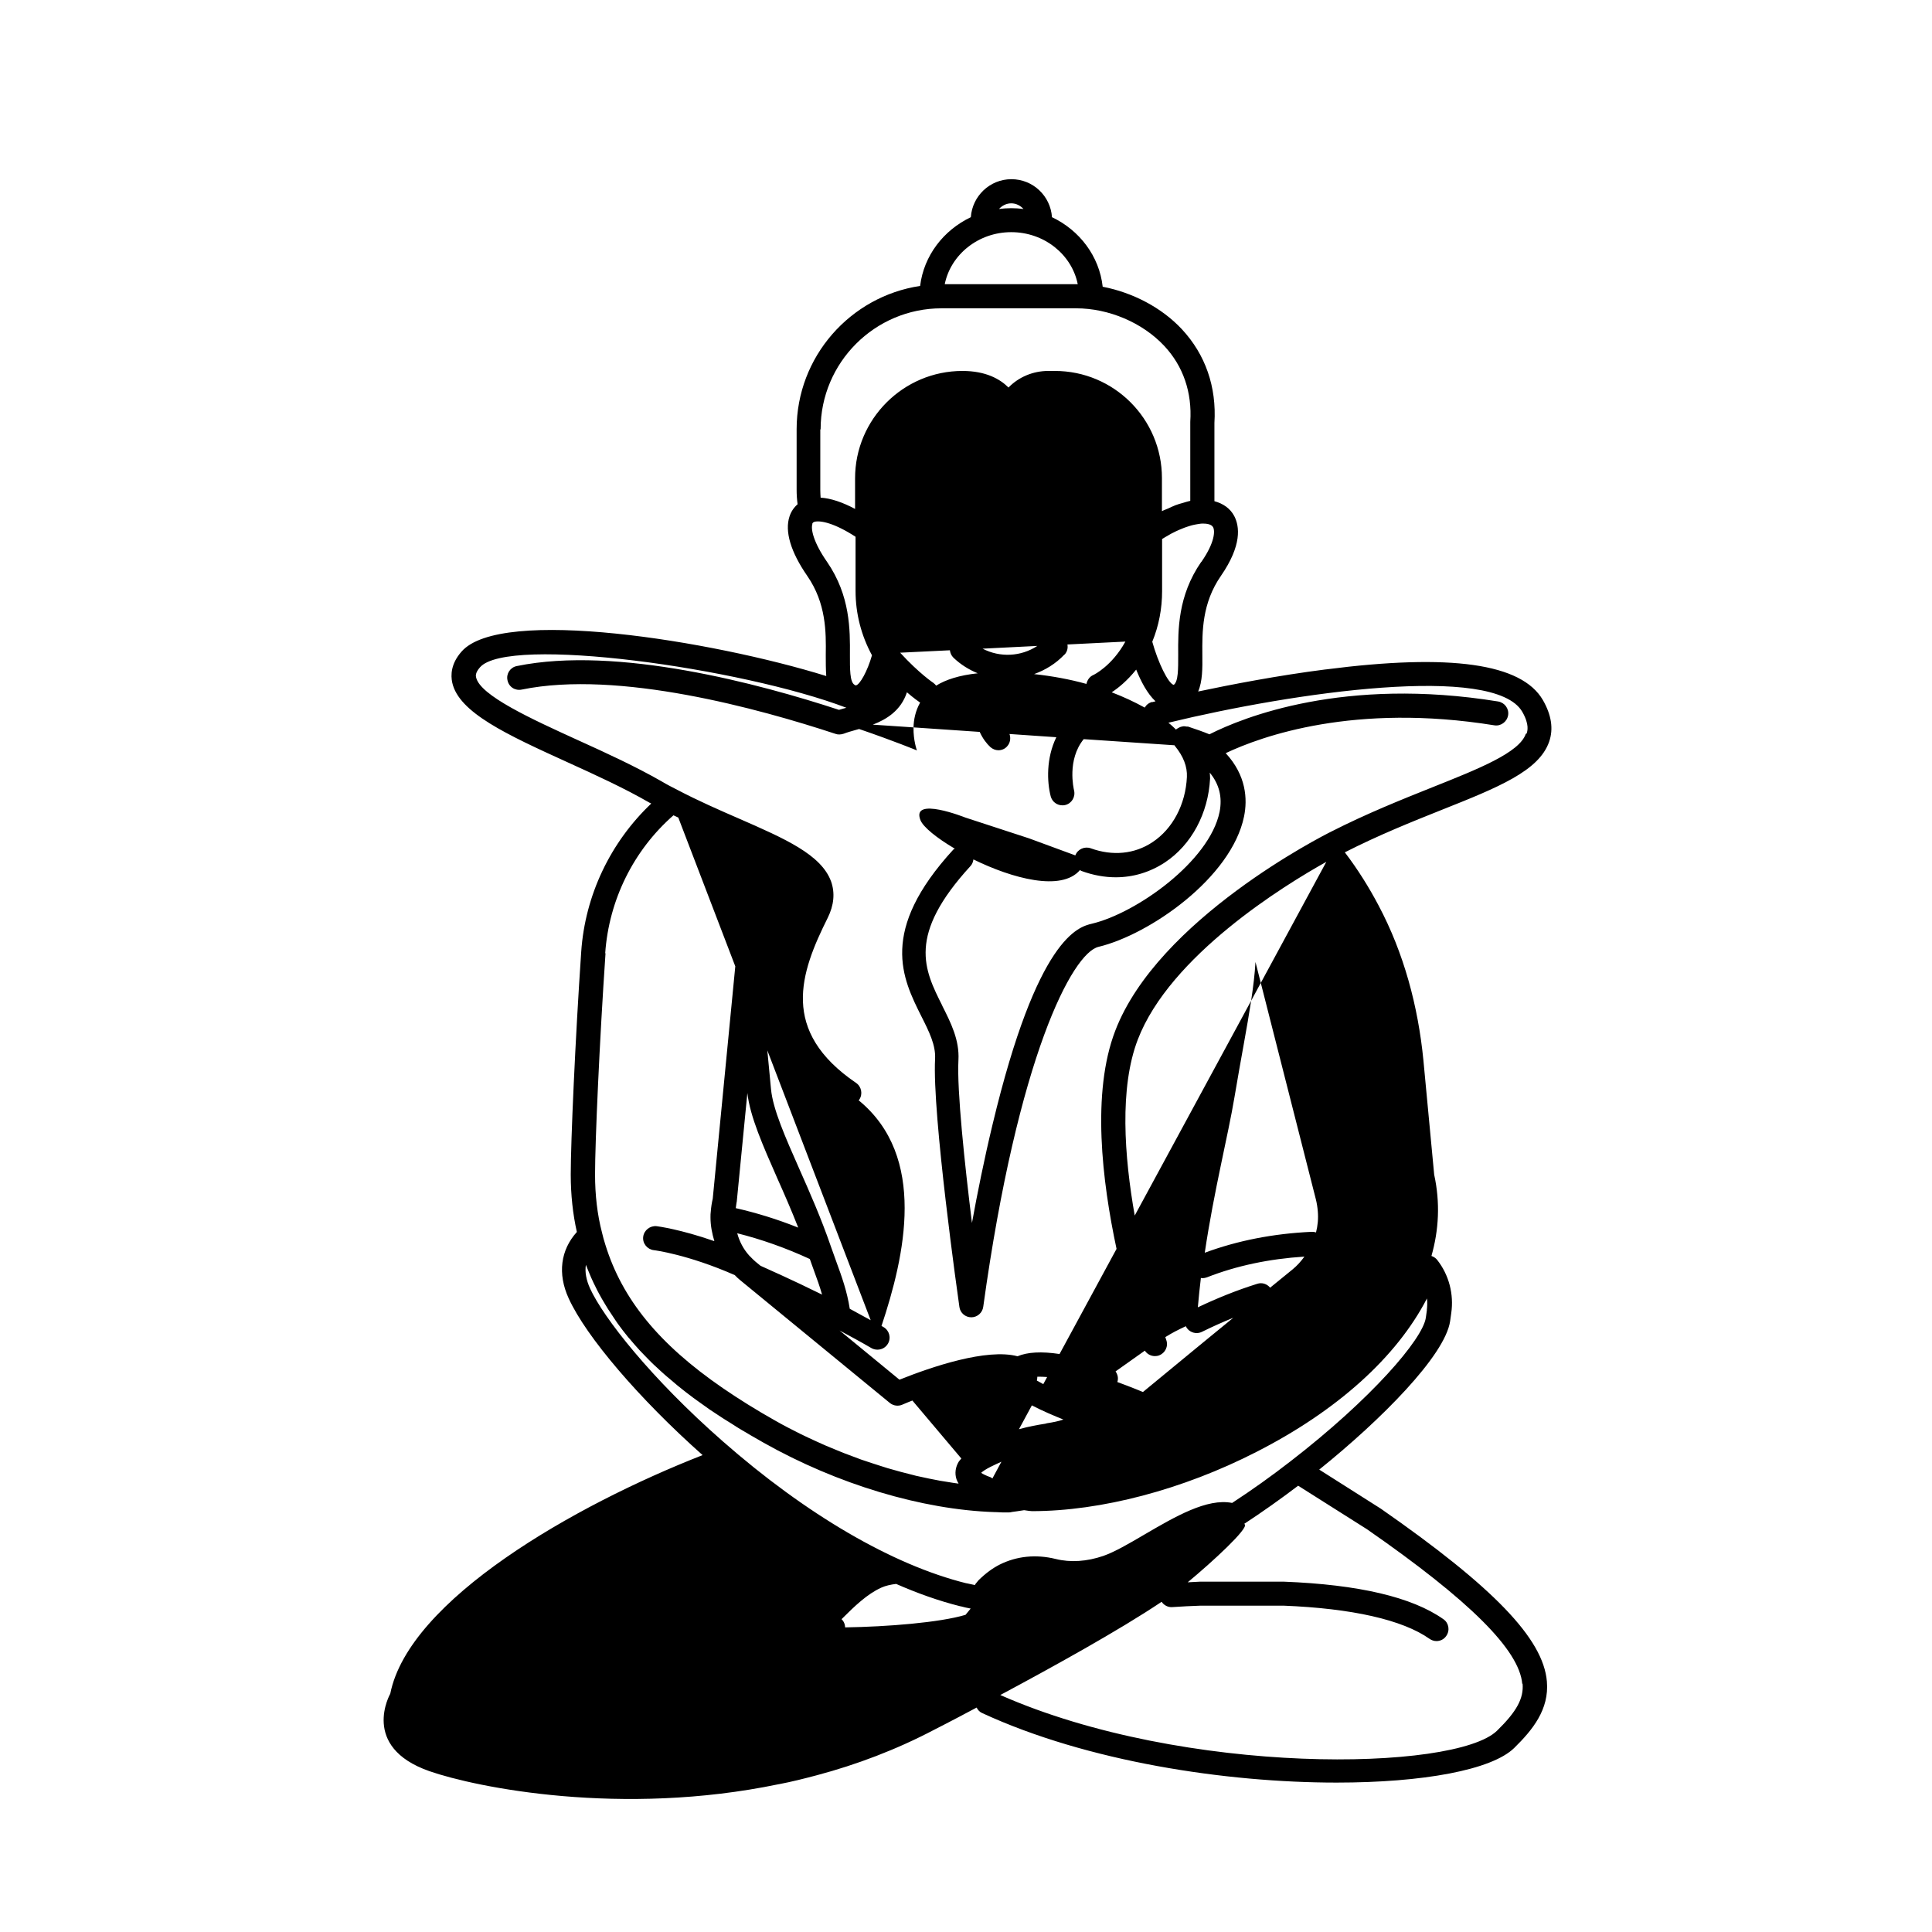 <?xml version="1.0" encoding="UTF-8"?>
<svg id="icons" xmlns="http://www.w3.org/2000/svg" viewBox="0 0 120 120">
  <path d="m82.33,41.58c-2.98.38-5.87.94-7.91,1.37.27-.63.27-1.44.26-2.28-.01-1.42-.03-3.2,1.16-4.91,0,0,0,0,0,0,1.3-1.89,1.16-3.06.82-3.71-.25-.47-.68-.77-1.23-.92v-4.86c.14-2.24-.56-4.25-2.02-5.82-1.25-1.34-3.05-2.28-4.92-2.64-.21-1.9-1.44-3.51-3.15-4.32-.09-1.32-1.18-2.36-2.52-2.36s-2.43,1.05-2.52,2.36c-1.7.81-2.92,2.39-3.15,4.27-4.33.65-7.67,4.39-7.67,8.9v3.76c0,.31.02.6.06.9-.23.2-.4.45-.5.75-.31.93.07,2.21,1.1,3.7,1.18,1.71,1.17,3.49,1.15,4.91,0,.45,0,.89.03,1.31-7.09-2.2-20.23-4.33-22.66-1.51-.66.75-.67,1.46-.57,1.92.41,1.86,3.39,3.23,7.17,4.95,1.74.79,3.53,1.61,5.07,2.5.04.02.08.04.12.06-2.53,2.4-4.11,5.69-4.35,9.21-.37,5.44-.65,11.79-.65,13.83,0,1.26.13,2.46.38,3.57-1.01,1.12-1.21,2.59-.51,4.12,1.08,2.38,4.4,6.26,8.32,9.74-7.95,3.11-18.24,8.98-19.4,14.82,0,0-1.89,3.3,2.43,4.81,2.93,1.02,11.93,2.84,21.7.81h.01c.79-.15,1.58-.35,2.37-.56,2.44-.65,4.92-1.58,7.31-2.84,0,0,1.05-.53,2.6-1.36.07.14.18.27.34.34,6.53,3.02,15.15,4.32,22.02,4.32,5.35,0,9.63-.78,11.03-2.15,1.14-1.12,2.18-2.39,2.03-4.13-.22-2.65-3.3-5.85-10.31-10.73l-3.83-2.43c3.84-3.09,7.81-7.08,8.13-9.22l.07-.5c.17-1.17-.14-2.37-.87-3.3-.09-.12-.22-.2-.36-.25.46-1.61.55-3.31.17-5.05l-.67-7.11c-.33-3.35-1.21-6.65-2.79-9.62-.57-1.08-1.26-2.2-2.09-3.29,2.1-1.07,4.17-1.9,6-2.63,3.52-1.4,6.06-2.42,6.69-4.24.28-.8.14-1.67-.39-2.59-1.32-2.27-5.73-2.9-13.48-1.9Zm-10.77,2.02c-.2.05-.36.18-.46.35-.63-.35-1.32-.67-2.05-.95.4-.26.96-.71,1.52-1.41.29.72.68,1.48,1.2,1.97-.12.03-.2.05-.2.05Zm-13.41-1.01c-.05-.06-.1-.12-.17-.17,0,0-.89-.59-2.07-1.88l3.09-.15c.02.17.09.33.22.46.45.43.97.75,1.51.97-1.15.12-2,.4-2.59.77Zm2.88-2.3l3.4-.17c-1.02.67-2.32.73-3.4.17Zm5.09.37c.17-.18.22-.41.18-.63l3.6-.18c-.83,1.51-1.95,2.06-2,2.08-.23.1-.37.32-.42.55-1.04-.29-2.14-.49-3.25-.61.69-.25,1.34-.64,1.88-1.21Zm8.49-5.76c-1.46,2.11-1.44,4.23-1.43,5.78,0,.85.01,1.66-.28,1.86-.34-.09-.97-1.38-1.33-2.68.41-1,.61-2.06.61-3.15v-3.23c.06-.04.12-.07.18-.11.13-.08.26-.15.38-.22.1-.05.2-.1.3-.15.12-.06.25-.11.37-.16.1-.04.19-.08.29-.11.11-.04.22-.07.32-.1.1-.03.19-.04.28-.06.13-.02.27-.05.39-.05.21,0,.55.02.66.23.12.23.11.94-.73,2.15Zm-11.8-22.27c.3,0,.57.14.76.35-.25-.03-.5-.05-.76-.05s-.51.02-.76.05c.19-.21.46-.35.76-.35Zm0,1.79c2.05,0,3.76,1.39,4.13,3.23-.03,0-.07,0-.1,0h-8.16c.37-1.83,2.08-3.23,4.13-3.23Zm-11.84,12.24c0-4.14,3.37-7.51,7.51-7.51h8.36c2.03,0,4.12.89,5.47,2.33,1.18,1.26,1.74,2.89,1.62,4.72,0,.02,0,.03,0,.05v4.86s-.03.01-.05.01c-.14.03-.28.08-.42.12-.15.04-.29.08-.45.14-.15.06-.3.13-.45.2-.13.06-.26.1-.39.17v-2.06c0-3.67-2.98-6.65-6.65-6.65h-.41c-.95,0-1.84.38-2.47,1.03-.53-.53-1.41-1.03-2.86-1.03-3.67,0-6.67,2.99-6.67,6.67v1.9c-.79-.42-1.51-.66-2.14-.7-.01-.16-.02-.31-.02-.47v-3.76Zm-.52,5.88c.02-.06.05-.1.14-.13.38-.1,1.26.09,2.55.93v3.36c0,1.4.35,2.77,1.02,4-.28.99-.76,1.84-1,1.87,0,0-.04,0-.09-.04-.29-.18-.28-.99-.28-1.85.01-1.55.03-3.67-1.42-5.78-.85-1.22-1.02-2.04-.91-2.36Zm-4.69,42.11l.66-6.76c.17,1.47.96,3.25,1.87,5.32.42.94.87,1.97,1.29,3.04-1.3-.52-2.6-.92-3.88-1.21.02-.1.02-.19.04-.29,0-.03.01-.07.02-.1Zm1.49,3.98l-.33-.27c-.11-.09-.21-.2-.31-.3-.03-.03-.05-.05-.08-.08-.36-.4-.6-.87-.74-1.38,1.48.37,2.99.9,4.51,1.6.08.24.17.47.25.7.19.52.37,1.01.51,1.51-1.9-.94-3.43-1.61-3.8-1.78Zm5.53,2.66c-.17-1.09-.49-1.98-.83-2.91-.11-.31-.23-.63-.35-.98,0,0,0,0,0,0,0,0,0,0,0,0-.59-1.72-1.31-3.35-1.95-4.79-.88-1.99-1.64-3.71-1.76-4.95-.08-.88-.16-1.67-.23-2.42l6.42,16.76c-.44-.24-.87-.48-1.3-.71Zm-15.19-22.08c.23-3.31,1.76-6.4,4.24-8.57.1.05.2.09.3.14l3.54,9.24-1.4,14.43c-.06.26-.1.52-.12.78-.02.13-.02.25-.02.39,0,.51.1,1,.24,1.47-2.12-.74-3.51-.92-3.59-.93-.4-.04-.78.25-.83.66-.05.41.25.78.66.83.02,0,2.1.26,5.03,1.55.1.11.21.21.33.31l9.3,7.63c.22.18.53.22.79.1.01,0,.15-.07.38-.16.08-.03.15-.06.23-.09l3.04,3.6c-.05.06-.1.12-.15.18-.22.35-.27.75-.15,1.11.03.09.08.18.13.27-.22-.03-.44-.06-.66-.1-.17-.03-.33-.05-.5-.08-.45-.08-.9-.18-1.36-.28-.08-.02-.17-.03-.25-.06-.54-.13-1.09-.28-1.64-.44-.14-.04-.27-.09-.41-.13-.41-.13-.81-.26-1.22-.4-.19-.07-.38-.14-.56-.21-.36-.13-.72-.27-1.07-.42-.19-.08-.39-.16-.58-.24-.36-.16-.72-.32-1.08-.49-.17-.08-.34-.16-.5-.24-.52-.26-1.03-.52-1.52-.8-1.21-.68-2.3-1.36-3.29-2.04-3.99-2.74-6.26-5.54-7.3-8.91-.08-.25-.15-.5-.21-.76h0s0,0,0,0c-.29-1.11-.43-2.32-.43-3.61,0-2.02.28-8.32.65-13.73Zm33.08,5.36c2-5.21,9.08-9.57,11.71-11.04l-4.07,7.52,3.42,13.44c.06.24.1.49.12.74.04.45,0,.89-.11,1.32-.08-.03-.17-.04-.27-.04-2.39.11-4.62.55-6.64,1.3.58-3.9,1.44-7.23,1.85-9.69.4-2.39.78-4.31,1.03-5.96l-7.23,13.34c-.65-3.68-.96-7.93.19-10.93Zm-9.13,27.19c-.31-.11-.5-.21-.6-.28.1-.09.28-.22.58-.37.24-.12.46-.22.68-.32l-.56,1.04s-.06-.05-.09-.06Zm3.49-3.36s-.08.02-.11.03c-.44.07-.98.16-1.63.34l.8-1.48c.67.35,1.41.66,1.96.88-.32.11-.64.17-1.02.23Zm9.57-9.02s.06.01.09.01c.09,0,.18-.02.27-.05,1.83-.72,3.87-1.15,6.06-1.29-.21.29-.45.56-.73.79l-1.4,1.14c-.19-.23-.5-.34-.8-.24-1.28.4-2.51.9-3.69,1.46.05-.62.12-1.23.19-1.83Zm-3.48,4.53c.14.2.37.32.61.32.08,0,.17-.01.25-.04.39-.14.6-.56.46-.96,0,0-.02-.07-.06-.18.45-.28.77-.44,1.28-.68,0,0,0,.01,0,.02.13.26.4.41.67.41.11,0,.23-.03.33-.08.63-.31,1.27-.6,1.94-.87l-1.43,1.17-.95.78-3.23,2.66s-.66-.28-1.59-.62c0,0,0,0,0,0,.08-.24.02-.47-.11-.66l1.82-1.29Zm-6.32,2.06c-.14-.08-.28-.15-.4-.22.02-.09.03-.17.03-.24.18,0,.39,0,.61.02l-.24.44Zm-12.31,15.12c0-.2-.08-.39-.22-.52.82-.82,1.59-1.56,2.47-1.96.27-.12.58-.19.92-.23,1.3.57,2.63,1.05,3.99,1.39,0,0,0,0,0,0,0,0,.01,0,.02,0,0,0,0,0,0,0,0,0,0,0,0,0,.21.06.41.1.62.14l-.32.39c-1.6.48-4.86.74-7.48.78Zm42.08,3.48c.08.92-.37,1.74-1.59,2.93-2.6,2.53-19.41,2.83-30.85-2.22,3.14-1.68,7.37-4.01,10.02-5.79.14.21.39.35.66.33.58-.04,1.18-.07,1.77-.09h5.14c4.26.17,7.4.88,9.07,2.06.13.09.28.14.43.14.24,0,.47-.11.61-.32.24-.34.16-.81-.18-1.04-1.94-1.37-5.26-2.15-9.91-2.33h-5.2c-.27.01-.51.03-.77.04,1.57-1.3,3.75-3.32,3.55-3.59-.01-.02-.03-.03-.04-.04,1.14-.75,2.26-1.54,3.35-2.37l4.27,2.7c6.41,4.45,9.47,7.51,9.65,9.61Zm-5.94-23.22l-.07.5c-.2,1.34-3.39,5.04-8.4,8.91-1.17.91-2.39,1.78-3.63,2.59-1.56-.31-3.54.85-5.46,1.97-.95.56-1.85,1.08-2.54,1.32-1.02.35-2.04.42-2.96.19-1.22-.3-2.42-.18-3.48.35-.43.22-.85.52-1.31.97l-.19.23s-.02.05-.04.07c-.17-.04-.34-.07-.51-.11,0,0,0,0-.01,0,0,0,0,0-.01,0-4.59-1.14-9.96-4.28-15.13-8.82-4.48-3.93-7.41-7.68-8.24-9.49-.24-.53-.33-1.02-.26-1.47.05.12.1.24.15.37.06.14.12.29.18.43.09.21.19.41.29.61.06.13.13.26.2.39.11.21.23.41.35.61.07.11.13.22.2.33.15.23.3.45.45.68.05.07.1.15.15.22.21.29.43.58.66.86.03.03.06.06.09.1.2.24.41.48.62.71.08.09.17.17.25.26.16.17.33.34.5.51.1.1.2.19.3.28.16.15.32.3.48.44.11.1.22.19.33.28.16.13.31.27.47.4.11.09.23.19.35.28.16.13.32.25.48.37.12.09.23.18.35.26.16.12.33.24.49.35.12.08.24.17.35.25.17.11.33.22.5.33.12.08.23.15.35.23.18.11.35.22.53.33.1.07.21.13.31.2.2.12.39.24.59.35.08.05.17.1.25.15.28.16.55.32.82.47,4.58,2.58,9.83,4.16,14.35,4.31,0,0,0,0,0,0,.01,0,.03,0,.04,0h.03s0,0,0,0c.25.02.51.02.76.02.05,0,.14,0,.25-.03.17-.02.43-.06.75-.11.25.04.41.06.49.06,4.29,0,9.37-1.34,13.92-3.67,5.03-2.56,8.73-5.9,10.61-9.54.03.24.02.49-.01.73Zm6.14-35.77c-.4,1.17-2.92,2.17-5.83,3.33-1.9.76-4.05,1.62-6.25,2.74,0,0,0,0,0,0,0,0,0,0,0,0,0,0,0,0,0,0h0c-.51.25-10.77,5.45-13.42,12.37-1.48,3.85-.82,9.34.08,13.55l-3.54,6.53c-1.12-.17-2-.12-2.61.14-1.91-.51-5.35.66-7.32,1.45,0,0-.01,0-.02,0l-3.71-3.05c.65.35,1.32.71,1.97,1.09.12.07.25.1.38.1.26,0,.51-.13.65-.37.21-.36.09-.82-.27-1.03-.04-.03-.09-.05-.13-.07,1.45-4.35,2.86-10.52-1.42-14.02.01-.01.03-.02.04-.04.23-.34.14-.81-.2-1.04-4.74-3.23-3.47-6.83-1.76-10.25.39-.79.46-1.55.21-2.26-.61-1.67-2.87-2.66-5.73-3.91-1.24-.54-2.52-1.1-3.8-1.77,0,0,0,0,0,0,0,0,0,0,0,0-.33-.17-.67-.34-1-.54-1.61-.92-3.43-1.76-5.2-2.56-2.85-1.3-6.08-2.77-6.32-3.9-.02-.08-.06-.28.24-.62,1.73-2,16.28.04,22.76,2.51-.16.04-.32.09-.46.13-4.9-1.61-13.78-4-20.01-2.72-.41.08-.67.48-.58.88.08.41.47.67.89.58,6-1.23,14.78,1.2,19.48,2.75.08.03.16.04.24.04.09,0,.19-.02.28-.05.23-.09.49-.16.77-.24.06-.02.12-.03.18-.05,2.19.75,3.59,1.33,3.59,1.33,0,0-.23-.63-.21-1.43l-2.53-.17c.86-.33,1.75-.88,2.12-2.01.43.37.72.57.82.64-.29.51-.4,1.06-.41,1.54l4.11.28c.19.42.44.74.67.95.14.12.32.19.49.19.2,0,.41-.08.55-.25.19-.21.23-.51.14-.76l2.91.2c-.64,1.31-.58,2.78-.35,3.67.09.34.39.56.72.56.06,0,.13,0,.19-.02.4-.1.64-.51.54-.91-.02-.1-.45-1.89.6-3.18l5.64.38s.01.03.03.05c.52.63.77,1.28.74,1.92-.08,1.7-.88,3.22-2.14,4.05-1.11.74-2.48.87-3.83.38-.39-.14-.82.06-.96.44q-2.87-1.06-2.88-1.06l-3.95-1.29s-3.39-1.35-2.79.16c.17.43,1.01,1.11,2.13,1.77-.02.02-.05.03-.08.05-4.65,5.07-3.17,8.01-1.99,10.37.48.95.89,1.78.85,2.62-.19,3.45,1.44,14.94,1.51,15.43.05.37.37.64.74.64h0c.37,0,.69-.28.74-.65,2.15-15.55,5.53-21.97,7.16-22.36,3.17-.76,8.26-4.29,9.04-8.1.22-1.07.14-2.55-1.14-3.93,2.24-1.06,8-3.13,16.68-1.73.4.07.79-.21.86-.62.07-.41-.21-.79-.62-.86-9.56-1.55-15.84.98-17.93,2.04-.41-.17-.85-.32-1.33-.48-.03,0-.05,0-.08,0-.05,0-.09-.02-.14-.02-.06,0-.11,0-.16.02-.04,0-.07.02-.11.03-.05.02-.1.05-.15.08-.02.01-.04.02-.06.03-.02.01-.02.03-.04.05,0,0,0,0,0,0-.15-.14-.3-.29-.48-.43,7.83-1.9,20.24-3.68,21.98-.68.46.8.32,1.21.27,1.35Zm-36.24,16.89c-1.13-2.25-2.2-4.37,1.75-8.68.11-.12.16-.26.18-.41,2.43,1.19,5.47,2.01,6.62.66.04.02.06.05.1.06.71.26,1.43.39,2.12.39,1.08,0,2.12-.31,3.05-.92,1.65-1.09,2.7-3.05,2.81-5.22,0-.12-.01-.24-.02-.36.59.72.79,1.52.61,2.44-.63,3.07-5.16,6.28-7.92,6.94-.84.2-3.39.81-6.18,12.47-.52,2.16-.95,4.3-1.28,6.12-.45-3.64-.94-8.24-.84-10.12.07-1.25-.48-2.33-1.01-3.38Z"/>
  <path d="m77.71,62.16l.6-1.11-.33-1.3c-.04.74-.14,1.54-.27,2.41Z"/>
</svg>